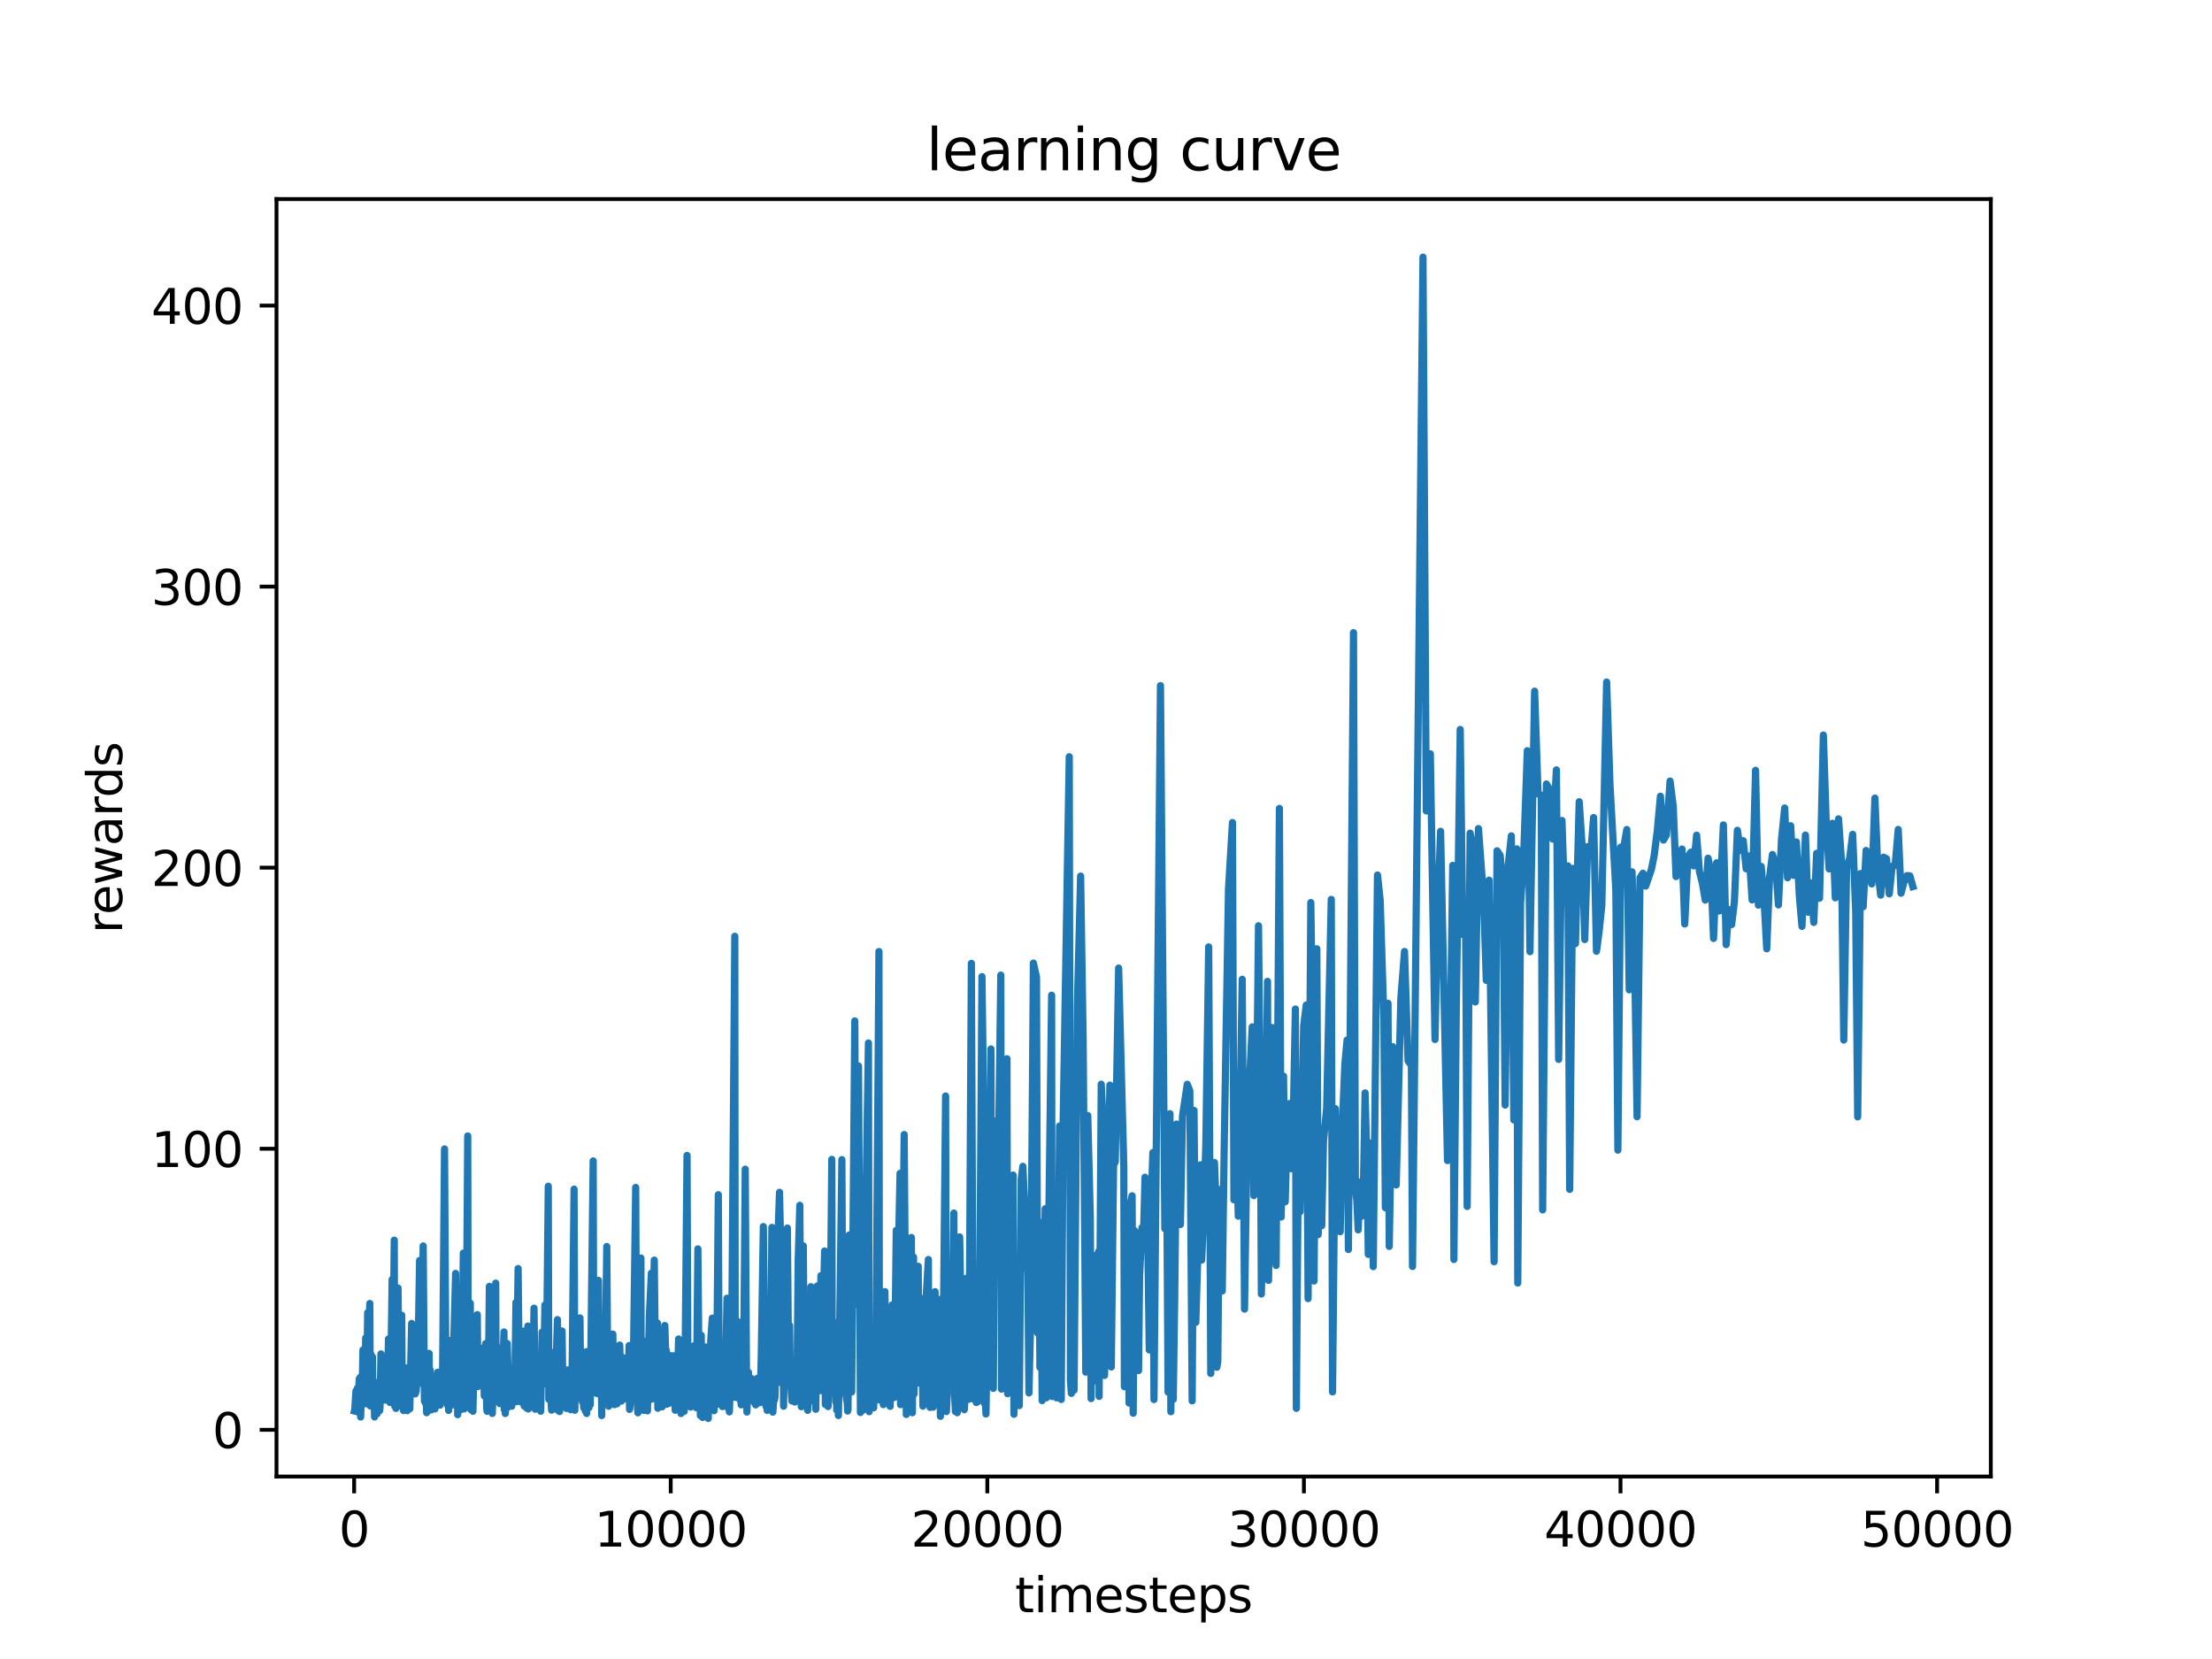 <?xml version="1.0" encoding="utf-8" standalone="no"?>
<!DOCTYPE svg PUBLIC "-//W3C//DTD SVG 1.1//EN"
  "http://www.w3.org/Graphics/SVG/1.1/DTD/svg11.dtd">
<svg xmlns:xlink="http://www.w3.org/1999/xlink" width="460.8pt" height="345.6pt" viewBox="0 0 460.8 345.6" xmlns="http://www.w3.org/2000/svg" version="1.1">
 <defs>
  <style type="text/css">*{stroke-linejoin: round; stroke-linecap: butt}</style>
 </defs>
 <g id="figure_1">
  <g id="patch_1">
   <path d="M 0 345.6 
L 460.8 345.6 
L 460.8 0 
L 0 0 
z
" style="fill: #ffffff"/>
  </g>
  <g id="axes_1">
   <g id="patch_2">
    <path d="M 57.6 307.584 
L 414.72 307.584 
L 414.72 41.472 
L 57.6 41.472 
z
" style="fill: #ffffff"/>
   </g>
   <g id="matplotlib.axis_1">
    <g id="xtick_1">
     <g id="line2d_1">
      <defs>
       <path id="m4820043137" d="M 0 0 
L 0 3.5 
" style="stroke: #000000; stroke-width: 0.8"/>
      </defs>
      <g>
       <use xlink:href="#m4820043137" x="73.773" y="307.584" style="stroke: #000000; stroke-width: 0.8"/>
      </g>
     </g>
     <g id="text_1">
      <!-- 0 -->
      <g transform="translate(70.592 322.182) scale(0.1 -0.1)">
       <defs>
        <path id="DejaVuSans-30" d="M 2034 4250 
Q 1547 4250 1301 3770 
Q 1056 3291 1056 2328 
Q 1056 1369 1301 889 
Q 1547 409 2034 409 
Q 2525 409 2770 889 
Q 3016 1369 3016 2328 
Q 3016 3291 2770 3770 
Q 2525 4250 2034 4250 
z
M 2034 4750 
Q 2819 4750 3233 4129 
Q 3647 3509 3647 2328 
Q 3647 1150 3233 529 
Q 2819 -91 2034 -91 
Q 1250 -91 836 529 
Q 422 1150 422 2328 
Q 422 3509 836 4129 
Q 1250 4750 2034 4750 
z
" transform="scale(0.016)"/>
       </defs>
       <use xlink:href="#DejaVuSans-30"/>
      </g>
     </g>
    </g>
    <g id="xtick_2">
     <g id="line2d_2">
      <g>
       <use xlink:href="#m4820043137" x="139.725" y="307.584" style="stroke: #000000; stroke-width: 0.8"/>
      </g>
     </g>
     <g id="text_2">
      <!-- 10000 -->
      <g transform="translate(123.819 322.182) scale(0.1 -0.1)">
       <defs>
        <path id="DejaVuSans-31" d="M 794 531 
L 1825 531 
L 1825 4091 
L 703 3866 
L 703 4441 
L 1819 4666 
L 2450 4666 
L 2450 531 
L 3481 531 
L 3481 0 
L 794 0 
L 794 531 
z
" transform="scale(0.016)"/>
       </defs>
       <use xlink:href="#DejaVuSans-31"/>
       <use xlink:href="#DejaVuSans-30" x="63.623"/>
       <use xlink:href="#DejaVuSans-30" x="127.246"/>
       <use xlink:href="#DejaVuSans-30" x="190.869"/>
       <use xlink:href="#DejaVuSans-30" x="254.492"/>
      </g>
     </g>
    </g>
    <g id="xtick_3">
     <g id="line2d_3">
      <g>
       <use xlink:href="#m4820043137" x="205.677" y="307.584" style="stroke: #000000; stroke-width: 0.8"/>
      </g>
     </g>
     <g id="text_3">
      <!-- 20000 -->
      <g transform="translate(189.771 322.182) scale(0.1 -0.1)">
       <defs>
        <path id="DejaVuSans-32" d="M 1228 531 
L 3431 531 
L 3431 0 
L 469 0 
L 469 531 
Q 828 903 1448 1529 
Q 2069 2156 2228 2338 
Q 2531 2678 2651 2914 
Q 2772 3150 2772 3378 
Q 2772 3750 2511 3984 
Q 2250 4219 1831 4219 
Q 1534 4219 1204 4116 
Q 875 4013 500 3803 
L 500 4441 
Q 881 4594 1212 4672 
Q 1544 4750 1819 4750 
Q 2544 4750 2975 4387 
Q 3406 4025 3406 3419 
Q 3406 3131 3298 2873 
Q 3191 2616 2906 2266 
Q 2828 2175 2409 1742 
Q 1991 1309 1228 531 
z
" transform="scale(0.016)"/>
       </defs>
       <use xlink:href="#DejaVuSans-32"/>
       <use xlink:href="#DejaVuSans-30" x="63.623"/>
       <use xlink:href="#DejaVuSans-30" x="127.246"/>
       <use xlink:href="#DejaVuSans-30" x="190.869"/>
       <use xlink:href="#DejaVuSans-30" x="254.492"/>
      </g>
     </g>
    </g>
    <g id="xtick_4">
     <g id="line2d_4">
      <g>
       <use xlink:href="#m4820043137" x="271.629" y="307.584" style="stroke: #000000; stroke-width: 0.8"/>
      </g>
     </g>
     <g id="text_4">
      <!-- 30000 -->
      <g transform="translate(255.723 322.182) scale(0.1 -0.1)">
       <defs>
        <path id="DejaVuSans-33" d="M 2597 2516 
Q 3050 2419 3304 2112 
Q 3559 1806 3559 1356 
Q 3559 666 3084 287 
Q 2609 -91 1734 -91 
Q 1441 -91 1130 -33 
Q 819 25 488 141 
L 488 750 
Q 750 597 1062 519 
Q 1375 441 1716 441 
Q 2309 441 2620 675 
Q 2931 909 2931 1356 
Q 2931 1769 2642 2001 
Q 2353 2234 1838 2234 
L 1294 2234 
L 1294 2753 
L 1863 2753 
Q 2328 2753 2575 2939 
Q 2822 3125 2822 3475 
Q 2822 3834 2567 4026 
Q 2313 4219 1838 4219 
Q 1578 4219 1281 4162 
Q 984 4106 628 3988 
L 628 4550 
Q 988 4650 1302 4700 
Q 1616 4750 1894 4750 
Q 2613 4750 3031 4423 
Q 3450 4097 3450 3541 
Q 3450 3153 3228 2886 
Q 3006 2619 2597 2516 
z
" transform="scale(0.016)"/>
       </defs>
       <use xlink:href="#DejaVuSans-33"/>
       <use xlink:href="#DejaVuSans-30" x="63.623"/>
       <use xlink:href="#DejaVuSans-30" x="127.246"/>
       <use xlink:href="#DejaVuSans-30" x="190.869"/>
       <use xlink:href="#DejaVuSans-30" x="254.492"/>
      </g>
     </g>
    </g>
    <g id="xtick_5">
     <g id="line2d_5">
      <g>
       <use xlink:href="#m4820043137" x="337.581" y="307.584" style="stroke: #000000; stroke-width: 0.8"/>
      </g>
     </g>
     <g id="text_5">
      <!-- 40000 -->
      <g transform="translate(321.674 322.182) scale(0.1 -0.1)">
       <defs>
        <path id="DejaVuSans-34" d="M 2419 4116 
L 825 1625 
L 2419 1625 
L 2419 4116 
z
M 2253 4666 
L 3047 4666 
L 3047 1625 
L 3713 1625 
L 3713 1100 
L 3047 1100 
L 3047 0 
L 2419 0 
L 2419 1100 
L 313 1100 
L 313 1709 
L 2253 4666 
z
" transform="scale(0.016)"/>
       </defs>
       <use xlink:href="#DejaVuSans-34"/>
       <use xlink:href="#DejaVuSans-30" x="63.623"/>
       <use xlink:href="#DejaVuSans-30" x="127.246"/>
       <use xlink:href="#DejaVuSans-30" x="190.869"/>
       <use xlink:href="#DejaVuSans-30" x="254.492"/>
      </g>
     </g>
    </g>
    <g id="xtick_6">
     <g id="line2d_6">
      <g>
       <use xlink:href="#m4820043137" x="403.533" y="307.584" style="stroke: #000000; stroke-width: 0.8"/>
      </g>
     </g>
     <g id="text_6">
      <!-- 50000 -->
      <g transform="translate(387.626 322.182) scale(0.1 -0.1)">
       <defs>
        <path id="DejaVuSans-35" d="M 691 4666 
L 3169 4666 
L 3169 4134 
L 1269 4134 
L 1269 2991 
Q 1406 3038 1543 3061 
Q 1681 3084 1819 3084 
Q 2600 3084 3056 2656 
Q 3513 2228 3513 1497 
Q 3513 744 3044 326 
Q 2575 -91 1722 -91 
Q 1428 -91 1123 -41 
Q 819 9 494 109 
L 494 744 
Q 775 591 1075 516 
Q 1375 441 1709 441 
Q 2250 441 2565 725 
Q 2881 1009 2881 1497 
Q 2881 1984 2565 2268 
Q 2250 2553 1709 2553 
Q 1456 2553 1204 2497 
Q 953 2441 691 2322 
L 691 4666 
z
" transform="scale(0.016)"/>
       </defs>
       <use xlink:href="#DejaVuSans-35"/>
       <use xlink:href="#DejaVuSans-30" x="63.623"/>
       <use xlink:href="#DejaVuSans-30" x="127.246"/>
       <use xlink:href="#DejaVuSans-30" x="190.869"/>
       <use xlink:href="#DejaVuSans-30" x="254.492"/>
      </g>
     </g>
    </g>
    <g id="text_7">
     <!-- timesteps -->
     <g transform="translate(211.444 335.861) scale(0.1 -0.1)">
      <defs>
       <path id="DejaVuSans-74" d="M 1172 4494 
L 1172 3500 
L 2356 3500 
L 2356 3053 
L 1172 3053 
L 1172 1153 
Q 1172 725 1289 603 
Q 1406 481 1766 481 
L 2356 481 
L 2356 0 
L 1766 0 
Q 1100 0 847 248 
Q 594 497 594 1153 
L 594 3053 
L 172 3053 
L 172 3500 
L 594 3500 
L 594 4494 
L 1172 4494 
z
" transform="scale(0.016)"/>
       <path id="DejaVuSans-69" d="M 603 3500 
L 1178 3500 
L 1178 0 
L 603 0 
L 603 3500 
z
M 603 4863 
L 1178 4863 
L 1178 4134 
L 603 4134 
L 603 4863 
z
" transform="scale(0.016)"/>
       <path id="DejaVuSans-6d" d="M 3328 2828 
Q 3544 3216 3844 3400 
Q 4144 3584 4550 3584 
Q 5097 3584 5394 3201 
Q 5691 2819 5691 2113 
L 5691 0 
L 5113 0 
L 5113 2094 
Q 5113 2597 4934 2840 
Q 4756 3084 4391 3084 
Q 3944 3084 3684 2787 
Q 3425 2491 3425 1978 
L 3425 0 
L 2847 0 
L 2847 2094 
Q 2847 2600 2669 2842 
Q 2491 3084 2119 3084 
Q 1678 3084 1418 2786 
Q 1159 2488 1159 1978 
L 1159 0 
L 581 0 
L 581 3500 
L 1159 3500 
L 1159 2956 
Q 1356 3278 1631 3431 
Q 1906 3584 2284 3584 
Q 2666 3584 2933 3390 
Q 3200 3197 3328 2828 
z
" transform="scale(0.016)"/>
       <path id="DejaVuSans-65" d="M 3597 1894 
L 3597 1613 
L 953 1613 
Q 991 1019 1311 708 
Q 1631 397 2203 397 
Q 2534 397 2845 478 
Q 3156 559 3463 722 
L 3463 178 
Q 3153 47 2828 -22 
Q 2503 -91 2169 -91 
Q 1331 -91 842 396 
Q 353 884 353 1716 
Q 353 2575 817 3079 
Q 1281 3584 2069 3584 
Q 2775 3584 3186 3129 
Q 3597 2675 3597 1894 
z
M 3022 2063 
Q 3016 2534 2758 2815 
Q 2500 3097 2075 3097 
Q 1594 3097 1305 2825 
Q 1016 2553 972 2059 
L 3022 2063 
z
" transform="scale(0.016)"/>
       <path id="DejaVuSans-73" d="M 2834 3397 
L 2834 2853 
Q 2591 2978 2328 3040 
Q 2066 3103 1784 3103 
Q 1356 3103 1142 2972 
Q 928 2841 928 2578 
Q 928 2378 1081 2264 
Q 1234 2150 1697 2047 
L 1894 2003 
Q 2506 1872 2764 1633 
Q 3022 1394 3022 966 
Q 3022 478 2636 193 
Q 2250 -91 1575 -91 
Q 1294 -91 989 -36 
Q 684 19 347 128 
L 347 722 
Q 666 556 975 473 
Q 1284 391 1588 391 
Q 1994 391 2212 530 
Q 2431 669 2431 922 
Q 2431 1156 2273 1281 
Q 2116 1406 1581 1522 
L 1381 1569 
Q 847 1681 609 1914 
Q 372 2147 372 2553 
Q 372 3047 722 3315 
Q 1072 3584 1716 3584 
Q 2034 3584 2315 3537 
Q 2597 3491 2834 3397 
z
" transform="scale(0.016)"/>
       <path id="DejaVuSans-70" d="M 1159 525 
L 1159 -1331 
L 581 -1331 
L 581 3500 
L 1159 3500 
L 1159 2969 
Q 1341 3281 1617 3432 
Q 1894 3584 2278 3584 
Q 2916 3584 3314 3078 
Q 3713 2572 3713 1747 
Q 3713 922 3314 415 
Q 2916 -91 2278 -91 
Q 1894 -91 1617 61 
Q 1341 213 1159 525 
z
M 3116 1747 
Q 3116 2381 2855 2742 
Q 2594 3103 2138 3103 
Q 1681 3103 1420 2742 
Q 1159 2381 1159 1747 
Q 1159 1113 1420 752 
Q 1681 391 2138 391 
Q 2594 391 2855 752 
Q 3116 1113 3116 1747 
z
" transform="scale(0.016)"/>
      </defs>
      <use xlink:href="#DejaVuSans-74"/>
      <use xlink:href="#DejaVuSans-69" x="39.209"/>
      <use xlink:href="#DejaVuSans-6d" x="66.992"/>
      <use xlink:href="#DejaVuSans-65" x="164.404"/>
      <use xlink:href="#DejaVuSans-73" x="225.928"/>
      <use xlink:href="#DejaVuSans-74" x="278.027"/>
      <use xlink:href="#DejaVuSans-65" x="317.236"/>
      <use xlink:href="#DejaVuSans-70" x="378.76"/>
      <use xlink:href="#DejaVuSans-73" x="442.236"/>
     </g>
    </g>
   </g>
   <g id="matplotlib.axis_2">
    <g id="ytick_1">
     <g id="line2d_7">
      <defs>
       <path id="m34faa15074" d="M 0 0 
L -3.5 0 
" style="stroke: #000000; stroke-width: 0.8"/>
      </defs>
      <g>
       <use xlink:href="#m34faa15074" x="57.6" y="297.852" style="stroke: #000000; stroke-width: 0.8"/>
      </g>
     </g>
     <g id="text_8">
      <!-- 0 -->
      <g transform="translate(44.237 301.651) scale(0.1 -0.1)">
       <use xlink:href="#DejaVuSans-30"/>
      </g>
     </g>
    </g>
    <g id="ytick_2">
     <g id="line2d_8">
      <g>
       <use xlink:href="#m34faa15074" x="57.6" y="239.303" style="stroke: #000000; stroke-width: 0.8"/>
      </g>
     </g>
     <g id="text_9">
      <!-- 100 -->
      <g transform="translate(31.512 243.102) scale(0.1 -0.1)">
       <use xlink:href="#DejaVuSans-31"/>
       <use xlink:href="#DejaVuSans-30" x="63.623"/>
       <use xlink:href="#DejaVuSans-30" x="127.246"/>
      </g>
     </g>
    </g>
    <g id="ytick_3">
     <g id="line2d_9">
      <g>
       <use xlink:href="#m34faa15074" x="57.6" y="180.754" style="stroke: #000000; stroke-width: 0.8"/>
      </g>
     </g>
     <g id="text_10">
      <!-- 200 -->
      <g transform="translate(31.512 184.553) scale(0.1 -0.1)">
       <use xlink:href="#DejaVuSans-32"/>
       <use xlink:href="#DejaVuSans-30" x="63.623"/>
       <use xlink:href="#DejaVuSans-30" x="127.246"/>
      </g>
     </g>
    </g>
    <g id="ytick_4">
     <g id="line2d_10">
      <g>
       <use xlink:href="#m34faa15074" x="57.6" y="122.205" style="stroke: #000000; stroke-width: 0.8"/>
      </g>
     </g>
     <g id="text_11">
      <!-- 300 -->
      <g transform="translate(31.512 126.004) scale(0.1 -0.1)">
       <use xlink:href="#DejaVuSans-33"/>
       <use xlink:href="#DejaVuSans-30" x="63.623"/>
       <use xlink:href="#DejaVuSans-30" x="127.246"/>
      </g>
     </g>
    </g>
    <g id="ytick_5">
     <g id="line2d_11">
      <g>
       <use xlink:href="#m34faa15074" x="57.6" y="63.656" style="stroke: #000000; stroke-width: 0.8"/>
      </g>
     </g>
     <g id="text_12">
      <!-- 400 -->
      <g transform="translate(31.512 67.455) scale(0.1 -0.1)">
       <use xlink:href="#DejaVuSans-34"/>
       <use xlink:href="#DejaVuSans-30" x="63.623"/>
       <use xlink:href="#DejaVuSans-30" x="127.246"/>
      </g>
     </g>
    </g>
    <g id="text_13">
     <!-- rewards -->
     <g transform="translate(25.433 194.448) rotate(-90) scale(0.1 -0.1)">
      <defs>
       <path id="DejaVuSans-72" d="M 2631 2963 
Q 2534 3019 2420 3045 
Q 2306 3072 2169 3072 
Q 1681 3072 1420 2755 
Q 1159 2438 1159 1844 
L 1159 0 
L 581 0 
L 581 3500 
L 1159 3500 
L 1159 2956 
Q 1341 3275 1631 3429 
Q 1922 3584 2338 3584 
Q 2397 3584 2469 3576 
Q 2541 3569 2628 3553 
L 2631 2963 
z
" transform="scale(0.016)"/>
       <path id="DejaVuSans-77" d="M 269 3500 
L 844 3500 
L 1563 769 
L 2278 3500 
L 2956 3500 
L 3675 769 
L 4391 3500 
L 4966 3500 
L 4050 0 
L 3372 0 
L 2619 2869 
L 1863 0 
L 1184 0 
L 269 3500 
z
" transform="scale(0.016)"/>
       <path id="DejaVuSans-61" d="M 2194 1759 
Q 1497 1759 1228 1600 
Q 959 1441 959 1056 
Q 959 750 1161 570 
Q 1363 391 1709 391 
Q 2188 391 2477 730 
Q 2766 1069 2766 1631 
L 2766 1759 
L 2194 1759 
z
M 3341 1997 
L 3341 0 
L 2766 0 
L 2766 531 
Q 2569 213 2275 61 
Q 1981 -91 1556 -91 
Q 1019 -91 701 211 
Q 384 513 384 1019 
Q 384 1609 779 1909 
Q 1175 2209 1959 2209 
L 2766 2209 
L 2766 2266 
Q 2766 2663 2505 2880 
Q 2244 3097 1772 3097 
Q 1472 3097 1187 3025 
Q 903 2953 641 2809 
L 641 3341 
Q 956 3463 1253 3523 
Q 1550 3584 1831 3584 
Q 2591 3584 2966 3190 
Q 3341 2797 3341 1997 
z
" transform="scale(0.016)"/>
       <path id="DejaVuSans-64" d="M 2906 2969 
L 2906 4863 
L 3481 4863 
L 3481 0 
L 2906 0 
L 2906 525 
Q 2725 213 2448 61 
Q 2172 -91 1784 -91 
Q 1150 -91 751 415 
Q 353 922 353 1747 
Q 353 2572 751 3078 
Q 1150 3584 1784 3584 
Q 2172 3584 2448 3432 
Q 2725 3281 2906 2969 
z
M 947 1747 
Q 947 1113 1208 752 
Q 1469 391 1925 391 
Q 2381 391 2643 752 
Q 2906 1113 2906 1747 
Q 2906 2381 2643 2742 
Q 2381 3103 1925 3103 
Q 1469 3103 1208 2742 
Q 947 2381 947 1747 
z
" transform="scale(0.016)"/>
      </defs>
      <use xlink:href="#DejaVuSans-72"/>
      <use xlink:href="#DejaVuSans-65" x="38.863"/>
      <use xlink:href="#DejaVuSans-77" x="100.387"/>
      <use xlink:href="#DejaVuSans-61" x="182.174"/>
      <use xlink:href="#DejaVuSans-72" x="243.453"/>
      <use xlink:href="#DejaVuSans-64" x="282.816"/>
      <use xlink:href="#DejaVuSans-73" x="346.293"/>
     </g>
    </g>
   </g>
   <g id="line2d_12">
    <path d="M 73.833 293.94 
L 73.899 293.682 
L 74.149 289.77 
L 74.354 292.606 
L 74.472 289.148 
L 74.591 291.803 
L 74.848 287.204 
L 74.921 293.574 
L 75.073 286.884 
L 75.125 295.192 
L 75.284 290.901 
L 75.442 289.691 
L 75.607 281.219 
L 75.712 290.421 
L 75.89 286.179 
L 75.976 291.197 
L 76.181 278.712 
L 76.378 292.456 
L 76.59 273.472 
L 76.814 278.62 
L 77.038 271.54 
L 77.137 292.879 
L 77.282 282.125 
L 77.407 287.676 
L 77.585 282.657 
L 77.684 292.222 
L 77.823 289.305 
L 77.935 289.611 
L 78.027 295.184 
L 78.159 287.96 
L 78.245 290.573 
L 78.509 288.808 
L 78.568 294.51 
L 78.759 290.706 
L 78.838 292.964 
L 79.003 288.987 
L 79.076 293.874 
L 79.162 293.163 
L 79.366 282.043 
L 79.709 291.546 
L 79.867 282.593 
L 80.158 285.224 
L 80.243 291.675 
L 80.573 286.265 
L 80.744 289.021 
L 80.923 278.934 
L 81.041 291.247 
L 81.147 287.989 
L 81.233 292.167 
L 81.391 287.662 
L 81.688 266.538 
L 81.8 291.593 
L 82.129 258.353 
L 82.222 292.939 
L 82.347 289.481 
L 82.479 293.4 
L 82.578 289.286 
L 82.69 290.501 
L 82.921 268.323 
L 83.152 292.881 
L 83.396 286.552 
L 83.686 273.978 
L 83.791 290.553 
L 83.904 287.623 
L 84.062 293.851 
L 84.438 284.925 
L 84.636 291.942 
L 84.748 288.362 
L 84.827 293.873 
L 84.919 292.774 
L 85.025 289.143 
L 85.368 293.484 
L 85.75 275.691 
L 86.073 284.089 
L 86.311 284.567 
L 86.482 290.381 
L 86.693 289.86 
L 87.056 284.485 
L 87.406 262.582 
L 87.57 288.115 
L 87.749 286.43 
L 88.157 259.55 
L 88.421 291.905 
L 88.56 284.361 
L 88.646 292.351 
L 88.784 289.672 
L 88.876 294.289 
L 89.391 281.941 
L 89.496 292.379 
L 89.635 285.407 
L 89.833 293.722 
L 89.918 292.113 
L 90.05 286.857 
L 90.42 292.917 
L 90.552 292.769 
L 90.617 293.505 
L 90.868 287.36 
L 91.02 288.94 
L 91.185 285.862 
L 91.415 292.441 
L 91.613 290.19 
L 91.686 292.719 
L 91.785 291.627 
L 92.068 286.293 
L 92.2 285.817 
L 92.603 239.344 
L 92.919 291.767 
L 93.143 281.974 
L 93.216 292.696 
L 93.341 287.726 
L 93.453 293.822 
L 93.638 290.003 
L 93.757 290.339 
L 93.843 292.525 
L 94.027 279.186 
L 94.179 292.683 
L 94.911 265.27 
L 95.069 281.928 
L 95.267 287.832 
L 95.346 294.704 
L 95.425 292.981 
L 95.498 293.651 
L 95.636 285.494 
L 95.788 288.474 
L 95.861 293.542 
L 95.986 286.411 
L 96.045 293.64 
L 96.138 291.979 
L 96.52 261.04 
L 96.692 293.504 
L 96.857 290.764 
L 96.936 293.212 
L 97.054 291.935 
L 97.437 236.635 
L 97.542 292.179 
L 97.74 276.792 
L 97.971 271.485 
L 98.09 293.662 
L 98.354 283.493 
L 98.519 293.992 
L 98.782 282.332 
L 98.921 288.608 
L 99.119 285.077 
L 99.429 273.855 
L 99.547 288.854 
L 99.824 282.031 
L 99.963 284.889 
L 100.134 281.133 
L 100.352 282.355 
L 100.589 280.829 
L 100.767 282.019 
L 100.88 290.794 
L 101.163 279.903 
L 101.394 293.385 
L 101.473 294.002 
L 101.579 288.505 
L 101.697 291.159 
L 101.948 267.969 
L 102.06 287.223 
L 102.232 283.95 
L 102.35 289.818 
L 102.502 290.351 
L 102.561 294.45 
L 102.746 287.11 
L 102.858 288.465 
L 102.997 285.335 
L 103.267 267.3 
L 103.353 291.468 
L 103.656 280.659 
L 103.781 289.72 
L 103.887 289.561 
L 104.025 284.463 
L 104.105 292.398 
L 104.454 281.122 
L 104.56 290.996 
L 104.988 277.473 
L 105.054 293.66 
L 105.147 291.833 
L 105.252 294.462 
L 105.371 293.269 
L 105.49 289.576 
L 105.668 279.871 
L 106.05 293.032 
L 106.156 292.582 
L 106.426 286.947 
L 106.604 292.942 
L 106.73 287.092 
L 106.875 291.569 
L 106.974 290.795 
L 107.086 287.837 
L 107.251 288.909 
L 107.481 271.322 
L 107.561 292.008 
L 107.93 264.262 
L 108.233 291.327 
L 108.398 287.639 
L 108.477 292.042 
L 108.794 284.271 
L 108.906 291.988 
L 109.097 277.297 
L 109.19 292.909 
L 109.302 287.832 
L 109.427 289.395 
L 109.546 287.281 
L 109.704 293.33 
L 109.961 276.237 
L 110.053 293.517 
L 110.152 289.913 
L 110.337 290.993 
L 110.449 287.645 
L 110.693 291.219 
L 110.851 287.432 
L 110.937 292.841 
L 111.247 272.517 
L 111.491 293.566 
L 111.564 292.233 
L 111.676 291.525 
L 111.801 289.034 
L 111.973 291.047 
L 112.23 284.685 
L 112.375 286.64 
L 112.467 292.235 
L 112.579 287.933 
L 112.639 293.989 
L 112.929 277.508 
L 113.14 282.59 
L 113.239 288.305 
L 113.516 271.84 
L 113.8 287.45 
L 114.215 247.114 
L 114.327 291.504 
L 114.452 291.205 
L 114.65 281.601 
L 114.828 292.473 
L 114.908 293.765 
L 115.039 290.024 
L 115.152 290.368 
L 115.237 290.065 
L 115.369 291.396 
L 115.521 289.792 
L 115.712 284.062 
L 115.897 282.558 
L 116.128 274.899 
L 116.246 293.84 
L 116.517 279.863 
L 116.576 294.05 
L 116.741 287.238 
L 116.833 290.198 
L 117.091 277.268 
L 117.236 288.509 
L 117.361 286.569 
L 117.453 292.078 
L 117.737 287.856 
L 117.902 288.3 
L 118.014 293.413 
L 118.113 291.524 
L 118.251 285.371 
L 118.462 291.97 
L 118.634 289.673 
L 118.733 290.878 
L 118.825 289.918 
L 118.904 293.678 
L 119.03 287.126 
L 119.128 290.484 
L 119.59 247.724 
L 119.748 293.78 
L 119.913 281.425 
L 120.111 280.927 
L 120.25 284.525 
L 120.335 291.235 
L 120.507 287.782 
L 120.817 274.551 
L 120.955 287.435 
L 121.318 292 
L 121.424 291.015 
L 121.608 293.275 
L 121.753 288.02 
L 121.918 293.917 
L 122.142 281.58 
L 122.208 294.456 
L 122.334 288.735 
L 122.604 291.597 
L 122.69 293.238 
L 122.868 290.731 
L 122.96 292.621 
L 123.567 241.848 
L 123.699 288.561 
L 123.87 286.292 
L 124.161 280.832 
L 124.299 290.28 
L 124.405 289.111 
L 124.668 266.719 
L 124.781 287.869 
L 124.978 287.993 
L 125.097 290.662 
L 125.282 286.418 
L 125.348 294.891 
L 125.519 281.526 
L 125.631 289.639 
L 125.809 285.238 
L 126.001 289.715 
L 126.403 259.669 
L 126.634 291.194 
L 126.726 291.07 
L 126.799 292.945 
L 127.056 284.216 
L 127.135 292.121 
L 127.372 286.462 
L 127.491 289.416 
L 127.663 277.908 
L 127.808 287.213 
L 128.006 292.615 
L 128.243 288.399 
L 128.408 292.165 
L 128.546 292.443 
L 128.724 285.301 
L 128.863 285.495 
L 129.094 280.198 
L 129.457 291.877 
L 129.773 282.804 
L 129.931 284.908 
L 130.057 288.882 
L 130.452 285.824 
L 130.558 291.448 
L 130.723 284.17 
L 130.828 290.367 
L 131.053 280.304 
L 131.145 293.606 
L 131.217 293.288 
L 131.382 286.868 
L 131.567 290.895 
L 131.712 290.554 
L 131.798 291.621 
L 131.963 282.732 
L 132.424 247.362 
L 132.642 292.225 
L 132.748 292.144 
L 132.886 294.318 
L 133.005 288.336 
L 133.123 289.452 
L 133.262 287.501 
L 133.513 262.069 
L 133.579 292.583 
L 133.724 288.54 
L 133.809 291.891 
L 134.04 279.333 
L 134.106 293.818 
L 134.245 289.129 
L 134.344 290.135 
L 134.416 292.888 
L 134.601 289.601 
L 134.686 292.064 
L 134.812 287.753 
L 134.878 293.912 
L 135.273 274.18 
L 135.689 265.224 
L 135.775 291.467 
L 136.296 262.504 
L 136.573 287.897 
L 136.718 290.829 
L 136.968 275.622 
L 137.034 293.367 
L 137.259 291.789 
L 137.364 289.829 
L 137.489 290.239 
L 137.628 289.272 
L 137.925 293.073 
L 138.07 287.836 
L 138.189 288.646 
L 138.492 276.129 
L 138.65 281.026 
L 138.815 281.321 
L 138.901 292.531 
L 139.066 282.492 
L 139.297 292.37 
L 139.633 282.413 
L 139.785 284.627 
L 139.864 292.186 
L 140.088 282.425 
L 140.187 288.989 
L 140.391 282.45 
L 140.649 293.783 
L 140.741 291.821 
L 140.893 286.962 
L 140.985 293.037 
L 141.361 278.936 
L 141.453 289.784 
L 141.618 280.45 
L 141.869 294.464 
L 142.08 285.458 
L 142.165 291.072 
L 142.357 290.094 
L 142.436 291.126 
L 142.528 294.014 
L 142.64 291.486 
L 143.122 240.693 
L 143.326 292.478 
L 143.57 285.34 
L 143.676 292.785 
L 143.801 289.495 
L 143.867 293.119 
L 143.953 292.632 
L 144.071 288.425 
L 144.309 291.565 
L 144.533 280.355 
L 144.665 290.895 
L 145.048 293.259 
L 145.384 260.168 
L 145.615 286.218 
L 145.786 279.741 
L 145.898 294.885 
L 146.083 278.176 
L 146.156 292.486 
L 146.241 292.184 
L 146.353 295.28 
L 146.419 292.79 
L 146.492 292.881 
L 146.571 293.56 
L 146.901 280.575 
L 147.052 295.196 
L 147.224 292.825 
L 147.475 282.585 
L 147.541 295.488 
L 147.705 283.052 
L 147.87 291.153 
L 148.062 279.267 
L 148.385 274.587 
L 148.497 291.478 
L 148.695 281.986 
L 148.754 293.878 
L 148.879 287.813 
L 148.972 290.97 
L 149.143 284.403 
L 149.229 292.626 
L 149.638 248.883 
L 149.789 284.213 
L 149.968 286.374 
L 150.119 289.812 
L 150.258 284.938 
L 150.436 283.428 
L 150.502 293.026 
L 150.713 290.165 
L 150.838 285.033 
L 150.977 292.436 
L 151.102 287.852 
L 151.451 270.438 
L 151.544 290.449 
L 151.742 293.443 
L 151.867 288.005 
L 151.939 294.124 
L 152.052 290.868 
L 152.243 289.955 
L 152.395 282.427 
L 153.074 195.039 
L 153.16 291.105 
L 153.292 285.074 
L 153.443 286.892 
L 153.674 275.283 
L 154.004 288.606 
L 154.09 291.53 
L 154.294 291.055 
L 154.406 292.654 
L 154.485 291.664 
L 154.644 287.097 
L 154.756 291.155 
L 154.901 286.68 
L 155.244 243.562 
L 155.521 289.013 
L 155.593 294.154 
L 155.91 285.873 
L 156.002 291.02 
L 156.154 289.12 
L 156.259 291.359 
L 156.563 287.176 
L 156.728 290.878 
L 156.853 288.321 
L 157.024 288.404 
L 157.163 292.236 
L 157.268 290.457 
L 157.427 292.672 
L 157.796 287.122 
L 157.888 290.303 
L 158.007 290.516 
L 158.139 287.096 
L 158.251 292.227 
L 158.376 291.069 
L 158.581 282.707 
L 159.016 255.514 
L 159.425 292.486 
L 159.511 291.386 
L 159.59 293.037 
L 159.728 288.868 
L 159.808 293.806 
L 159.939 286.883 
L 160.15 293.124 
L 160.23 293.238 
L 160.526 287.834 
L 160.803 255.691 
L 160.995 294.176 
L 161.206 291.201 
L 161.331 291.652 
L 161.45 290.946 
L 161.615 282.785 
L 161.905 262.256 
L 162.386 248.375 
L 162.676 261.502 
L 162.802 288.099 
L 162.94 285.178 
L 163.158 276.307 
L 163.237 292.943 
L 163.461 276.19 
L 163.705 283.468 
L 164.022 255.816 
L 164.266 283.803 
L 164.49 276.12 
L 164.642 287.101 
L 164.978 291.856 
L 165.064 291.448 
L 165.367 286.836 
L 165.453 291.437 
L 165.605 292.068 
L 165.737 284.781 
L 166.033 288.708 
L 166.277 262.63 
L 166.614 251.093 
L 166.93 293.054 
L 167.339 259.537 
L 167.511 281.505 
L 167.682 280.41 
L 167.847 291.319 
L 167.953 290.179 
L 168.045 291.802 
L 168.157 290.748 
L 168.249 293.799 
L 168.46 289.859 
L 168.606 288.181 
L 168.691 292.001 
L 168.929 268.044 
L 169.12 291.577 
L 169.272 289.556 
L 169.41 291.367 
L 169.529 288.881 
L 169.641 289.141 
L 169.793 282.631 
L 169.944 293.574 
L 170.254 267.888 
L 170.399 289.847 
L 170.577 287.599 
L 170.795 281.65 
L 171.013 265.741 
L 171.112 289.689 
L 171.778 260.606 
L 171.936 292.583 
L 172.114 281.905 
L 172.253 288.697 
L 172.431 280.265 
L 172.503 293.006 
L 172.866 284.352 
L 173.282 241.519 
L 173.387 289.842 
L 173.948 275.514 
L 174.119 292.083 
L 174.251 284.442 
L 174.31 293.758 
L 174.488 276.466 
L 174.653 294.88 
L 174.746 289.858 
L 175.379 241.571 
L 175.616 288.91 
L 175.794 282.482 
L 176.019 264.209 
L 176.183 290.184 
L 176.401 291.835 
L 176.487 291.515 
L 176.573 293.95 
L 176.652 293.62 
L 176.929 257.252 
L 177.127 286.66 
L 177.278 285.894 
L 177.417 289.98 
L 178.07 212.676 
L 178.386 271.713 
L 178.841 222.068 
L 179.244 294.248 
L 179.54 290.626 
L 179.646 290.87 
L 179.725 293.793 
L 180.022 251.839 
L 180.345 253.085 
L 180.912 217.27 
L 181.051 294.079 
L 181.248 290.452 
L 181.341 291.616 
L 181.453 287.682 
L 181.624 292.739 
L 181.802 277.118 
L 182 293.279 
L 182.119 289.359 
L 182.436 287.518 
L 183.102 198.222 
L 183.187 291.636 
L 183.517 276.215 
L 183.636 289.638 
L 183.939 287.292 
L 184.012 292.617 
L 184.342 269.069 
L 184.579 286.781 
L 184.764 285.711 
L 184.955 289.406 
L 185.166 285.814 
L 185.252 290.927 
L 185.357 288.536 
L 185.436 292.972 
L 185.865 271.824 
L 186.063 272.612 
L 186.3 291.122 
L 186.709 256.314 
L 187.032 266.959 
L 187.494 244.432 
L 187.6 292.62 
L 187.877 278.953 
L 188.358 236.345 
L 188.8 294.662 
L 188.991 282.29 
L 189.143 285.321 
L 189.565 282.201 
L 189.855 257.786 
L 190.066 294.296 
L 190.304 261.874 
L 190.409 290.388 
L 190.587 278.994 
L 190.957 280.743 
L 191.28 263.791 
L 191.398 286.838 
L 191.616 288.164 
L 191.741 287.689 
L 191.952 270.473 
L 192.256 292.929 
L 192.381 290.819 
L 192.566 278.15 
L 192.704 290.102 
L 192.995 269.133 
L 193.397 262.381 
L 193.516 291.799 
L 193.76 293.194 
L 194.004 287.353 
L 194.314 270.207 
L 194.386 293.137 
L 194.788 269.075 
L 194.914 286.023 
L 195.065 290.118 
L 195.468 273.063 
L 195.699 270.707 
L 195.903 295.052 
L 196.081 290.748 
L 196.259 283.156 
L 196.398 289.5 
L 196.985 228.32 
L 197.149 294.057 
L 197.334 290.436 
L 197.638 270.341 
L 197.974 282.496 
L 198.317 281.627 
L 198.713 252.699 
L 198.805 289.367 
L 199.029 294.049 
L 199.227 276.2 
L 199.418 294.291 
L 199.913 257.674 
L 200.473 287.702 
L 200.632 287.989 
L 200.876 293.673 
L 201.146 289.465 
L 201.364 266.267 
L 201.542 289.078 
L 201.727 285.45 
L 201.832 291.497 
L 202.353 200.687 
L 202.742 291.426 
L 203.243 271.233 
L 203.382 292.178 
L 203.573 289.089 
L 203.705 292.001 
L 203.949 289.71 
L 204.562 203.45 
L 204.958 234.124 
L 205.123 292.458 
L 205.209 290.36 
L 205.393 294.553 
L 205.499 288.322 
L 205.703 286.237 
L 205.888 288.696 
L 206.436 218.518 
L 206.594 286.779 
L 206.772 285.676 
L 206.924 289.225 
L 207.313 233.542 
L 207.583 261.43 
L 207.906 247.648 
L 208.487 203.14 
L 208.632 289.382 
L 208.783 283.51 
L 209.192 248.012 
L 209.773 220.558 
L 209.905 290.335 
L 210.656 247.096 
L 211.039 244.789 
L 211.224 294.622 
L 211.428 277.731 
L 211.679 284.659 
L 211.817 285.369 
L 211.962 287.036 
L 212.18 269.722 
L 212.338 292.812 
L 212.74 245.549 
L 213.083 242.969 
L 214.125 265.572 
L 214.35 290.167 
L 214.706 274.825 
L 215.273 200.622 
L 215.926 203.581 
L 216.15 277.696 
L 216.434 254.503 
L 216.632 284.849 
L 216.876 261.386 
L 217.1 291.769 
L 217.733 251.8 
L 217.977 291.193 
L 218.287 270.385 
L 219.072 207.324 
L 219.164 290.916 
L 219.487 254.145 
L 219.85 257.172 
L 220.107 291.201 
L 220.332 279.959 
L 220.727 234.568 
L 221.077 291.537 
L 221.479 233.256 
L 222.745 157.642 
L 222.989 287.52 
L 223.187 290.27 
L 223.623 223.617 
L 223.754 289.588 
L 224.44 209.307 
L 225.113 182.505 
L 225.634 216.164 
L 226.188 285.841 
L 226.604 232.379 
L 227.138 253.909 
L 227.296 291.358 
L 227.533 263.123 
L 227.817 287.717 
L 228.371 261.466 
L 228.622 279.145 
L 228.866 260.694 
L 228.965 290.896 
L 229.407 225.862 
L 229.855 235.025 
L 230.099 286.523 
L 230.396 255.891 
L 230.745 253.032 
L 231.214 226.046 
L 231.504 284.758 
L 231.979 242.689 
L 232.328 242.04 
L 233.034 201.664 
L 234.109 242.911 
L 234.228 288.876 
L 234.564 281.13 
L 235.019 261.614 
L 235.204 292.279 
L 235.527 250.795 
L 235.837 249.099 
L 236.061 294.404 
L 236.358 256.363 
L 236.674 282.375 
L 236.938 261.753 
L 237.182 285.514 
L 237.4 265.701 
L 237.888 255.729 
L 238.145 259.898 
L 238.528 245.232 
L 239.141 260.687 
L 239.411 281.223 
L 239.695 254.096 
L 240.163 240.098 
L 240.394 291.547 
L 241.746 142.821 
L 242.656 255.95 
L 243.045 244.738 
L 243.329 290.002 
L 243.725 232.001 
L 243.909 294.086 
L 244.219 250.477 
L 244.411 291.508 
L 244.714 270.363 
L 245.103 234.157 
L 245.611 242.222 
L 245.901 255.088 
L 246.336 232.481 
L 247.326 225.873 
L 247.86 227.222 
L 248.348 291.822 
L 248.737 231.321 
L 249.113 275.464 
L 250.089 242.647 
L 250.326 262.498 
L 250.603 256.314 
L 251.19 238.717 
L 251.791 197.257 
L 252.226 286.118 
L 252.991 242.165 
L 253.334 250.677 
L 253.492 284.827 
L 253.69 283.609 
L 254.02 247.804 
L 254.33 250.62 
L 254.62 268.941 
L 255.022 239.044 
L 255.919 185.195 
L 256.744 171.348 
L 257.047 249.943 
L 257.436 231.342 
L 257.95 253.349 
L 258.775 204.007 
L 259.256 272.711 
L 259.718 242.13 
L 260.259 225.939 
L 260.859 213.918 
L 261.202 249.065 
L 261.631 241.423 
L 262.171 192.853 
L 262.574 232.761 
L 262.765 269.565 
L 263.055 254.695 
L 263.523 249.751 
L 264.044 204.432 
L 264.255 266.74 
L 265.014 214.058 
L 265.278 257.511 
L 265.838 263.624 
L 266.524 168.416 
L 266.894 253.528 
L 267.382 224.177 
L 267.731 250.362 
L 268.133 235.961 
L 268.621 229.893 
L 268.984 243.464 
L 269.38 234.662 
L 269.855 210.2 
L 270.053 293.383 
L 270.462 240.937 
L 270.818 252.433 
L 271.576 213.737 
L 272.117 209.361 
L 272.499 270.523 
L 273.067 188.02 
L 273.528 220.478 
L 273.739 266.859 
L 274.32 197.649 
L 274.597 257.202 
L 275.058 241.936 
L 275.342 255.338 
L 275.705 237.79 
L 276.364 230.833 
L 277.327 187.358 
L 277.591 289.964 
L 278.178 230.953 
L 278.488 249.469 
L 278.91 234.486 
L 279.187 256.584 
L 279.708 232.561 
L 280.163 221.577 
L 280.625 216.651 
L 280.895 260.3 
L 281.957 131.796 
L 282.346 247.622 
L 282.643 250.05 
L 282.933 256.203 
L 283.316 246.248 
L 283.659 253.357 
L 283.968 250.9 
L 284.371 227.672 
L 284.793 243.369 
L 285.037 261.311 
L 285.439 238.109 
L 285.835 244.173 
L 286.072 263.863 
L 286.956 182.284 
L 287.517 187.547 
L 288.288 212.233 
L 288.592 251.591 
L 289.146 209.01 
L 289.403 259.649 
L 290.135 218.039 
L 290.86 246.842 
L 291.823 207.985 
L 292.588 198.208 
L 293.327 220.985 
L 294.02 221.943 
L 294.25 263.836 
L 296.433 53.568 
L 297.119 168.938 
L 297.963 157.027 
L 298.94 216.546 
L 299.487 190.73 
L 300.1 173.176 
L 301.538 241.769 
L 301.96 229.151 
L 302.626 180.278 
L 302.87 262.373 
L 303.365 210.871 
L 304.189 151.963 
L 304.737 194.698 
L 305.297 188.487 
L 305.64 251.327 
L 306.254 173.562 
L 306.854 176.526 
L 307.335 208.732 
L 307.988 172.608 
L 309.076 187.296 
L 309.624 204.237 
L 310.204 183.354 
L 311.246 262.84 
L 311.86 177.231 
L 312.512 178.213 
L 313.152 185.712 
L 313.548 230.205 
L 314.207 180.105 
L 314.841 174.123 
L 315.355 233.298 
L 315.975 176.836 
L 316.179 267.279 
L 316.766 188.115 
L 317.36 179.497 
L 318.165 156.381 
L 318.719 198.25 
L 319.688 143.989 
L 320.407 165.405 
L 321.073 165.64 
L 321.363 252.038 
L 322.148 163.314 
L 322.867 164.591 
L 323.474 174.8 
L 324.225 160.382 
L 324.694 220.699 
L 325.386 170.923 
L 325.947 187.946 
L 326.613 180.371 
L 326.995 247.773 
L 327.635 180.911 
L 328.202 196.578 
L 328.981 167.01 
L 329.607 176.581 
L 330.128 195.727 
L 330.728 176.373 
L 331.335 178.157 
L 331.975 170.31 
L 332.575 198.164 
L 333.116 194.071 
L 333.683 188.682 
L 334.692 142.076 
L 335.385 163.333 
L 336.611 185.52 
L 337.033 239.597 
L 337.634 176.475 
L 338.28 176.376 
L 338.893 172.806 
L 339.394 206.2 
L 339.981 181.62 
L 340.542 201.012 
L 341.03 232.636 
L 341.643 182.87 
L 342.25 181.907 
L 342.824 184.588 
L 344.024 181.092 
L 344.611 178.127 
L 345.238 173.082 
L 345.897 165.867 
L 346.53 175.001 
L 347.144 173.926 
L 347.902 162.709 
L 348.568 167.981 
L 349.149 182.607 
L 349.749 177.882 
L 350.395 176.867 
L 350.962 192.486 
L 351.628 178.476 
L 352.235 177.525 
L 352.822 180.381 
L 353.436 173.976 
L 354.023 181.567 
L 354.642 184.012 
L 355.229 187.502 
L 355.823 178.779 
L 356.41 181.755 
L 356.964 195.498 
L 357.604 179.738 
L 358.178 189.78 
L 359.008 171.841 
L 359.589 196.785 
L 360.143 189.496 
L 360.736 192.596 
L 361.304 187.881 
L 361.93 172.969 
L 362.537 177.136 
L 363.15 175.134 
L 363.757 180.991 
L 364.403 178.304 
L 364.997 187.472 
L 365.716 160.471 
L 366.303 188.553 
L 366.89 180.484 
L 367.457 186.978 
L 368.044 197.661 
L 368.624 182.825 
L 369.231 178.005 
L 369.864 179.889 
L 370.484 188.51 
L 371.117 174.912 
L 371.783 168.32 
L 372.377 182.855 
L 373.03 172.018 
L 373.617 182.348 
L 374.224 175.396 
L 374.837 186.671 
L 375.384 192.984 
L 376.103 173.959 
L 376.677 190.035 
L 377.257 183.935 
L 377.838 192.15 
L 378.438 177.758 
L 379.045 187.11 
L 379.836 153.119 
L 380.456 171.882 
L 381.043 181.012 
L 381.729 171.498 
L 382.329 187.034 
L 382.995 170.583 
L 383.622 179.441 
L 384.09 216.658 
L 384.677 180.901 
L 385.323 178.744 
L 385.943 173.811 
L 386.576 189.909 
L 386.992 232.666 
L 387.572 181.973 
L 388.133 188.885 
L 388.746 177.172 
L 389.927 184.134 
L 390.58 166.258 
L 391.2 181.541 
L 391.78 186.474 
L 392.387 178.566 
L 393 178.886 
L 393.567 186.209 
L 394.167 180.467 
L 394.794 180.249 
L 395.434 172.79 
L 396.021 186.064 
L 396.608 183.821 
L 397.287 182.397 
L 397.861 182.466 
L 398.487 184.687 
L 398.487 184.687 
" clip-path="url(#pea41bbc28f)" style="fill: none; stroke: #1f77b4; stroke-width: 1.5; stroke-linecap: square"/>
   </g>
   <g id="patch_3">
    <path d="M 57.6 307.584 
L 57.6 41.472 
" style="fill: none; stroke: #000000; stroke-width: 0.8; stroke-linejoin: miter; stroke-linecap: square"/>
   </g>
   <g id="patch_4">
    <path d="M 414.72 307.584 
L 414.72 41.472 
" style="fill: none; stroke: #000000; stroke-width: 0.8; stroke-linejoin: miter; stroke-linecap: square"/>
   </g>
   <g id="patch_5">
    <path d="M 57.6 307.584 
L 414.72 307.584 
" style="fill: none; stroke: #000000; stroke-width: 0.8; stroke-linejoin: miter; stroke-linecap: square"/>
   </g>
   <g id="patch_6">
    <path d="M 57.6 41.472 
L 414.72 41.472 
" style="fill: none; stroke: #000000; stroke-width: 0.8; stroke-linejoin: miter; stroke-linecap: square"/>
   </g>
   <g id="text_14">
    <!-- learning curve -->
    <g transform="translate(192.964 35.472) scale(0.12 -0.12)">
     <defs>
      <path id="DejaVuSans-6c" d="M 603 4863 
L 1178 4863 
L 1178 0 
L 603 0 
L 603 4863 
z
" transform="scale(0.016)"/>
      <path id="DejaVuSans-6e" d="M 3513 2113 
L 3513 0 
L 2938 0 
L 2938 2094 
Q 2938 2591 2744 2837 
Q 2550 3084 2163 3084 
Q 1697 3084 1428 2787 
Q 1159 2491 1159 1978 
L 1159 0 
L 581 0 
L 581 3500 
L 1159 3500 
L 1159 2956 
Q 1366 3272 1645 3428 
Q 1925 3584 2291 3584 
Q 2894 3584 3203 3211 
Q 3513 2838 3513 2113 
z
" transform="scale(0.016)"/>
      <path id="DejaVuSans-67" d="M 2906 1791 
Q 2906 2416 2648 2759 
Q 2391 3103 1925 3103 
Q 1463 3103 1205 2759 
Q 947 2416 947 1791 
Q 947 1169 1205 825 
Q 1463 481 1925 481 
Q 2391 481 2648 825 
Q 2906 1169 2906 1791 
z
M 3481 434 
Q 3481 -459 3084 -895 
Q 2688 -1331 1869 -1331 
Q 1566 -1331 1297 -1286 
Q 1028 -1241 775 -1147 
L 775 -588 
Q 1028 -725 1275 -790 
Q 1522 -856 1778 -856 
Q 2344 -856 2625 -561 
Q 2906 -266 2906 331 
L 2906 616 
Q 2728 306 2450 153 
Q 2172 0 1784 0 
Q 1141 0 747 490 
Q 353 981 353 1791 
Q 353 2603 747 3093 
Q 1141 3584 1784 3584 
Q 2172 3584 2450 3431 
Q 2728 3278 2906 2969 
L 2906 3500 
L 3481 3500 
L 3481 434 
z
" transform="scale(0.016)"/>
      <path id="DejaVuSans-20" transform="scale(0.016)"/>
      <path id="DejaVuSans-63" d="M 3122 3366 
L 3122 2828 
Q 2878 2963 2633 3030 
Q 2388 3097 2138 3097 
Q 1578 3097 1268 2742 
Q 959 2388 959 1747 
Q 959 1106 1268 751 
Q 1578 397 2138 397 
Q 2388 397 2633 464 
Q 2878 531 3122 666 
L 3122 134 
Q 2881 22 2623 -34 
Q 2366 -91 2075 -91 
Q 1284 -91 818 406 
Q 353 903 353 1747 
Q 353 2603 823 3093 
Q 1294 3584 2113 3584 
Q 2378 3584 2631 3529 
Q 2884 3475 3122 3366 
z
" transform="scale(0.016)"/>
      <path id="DejaVuSans-75" d="M 544 1381 
L 544 3500 
L 1119 3500 
L 1119 1403 
Q 1119 906 1312 657 
Q 1506 409 1894 409 
Q 2359 409 2629 706 
Q 2900 1003 2900 1516 
L 2900 3500 
L 3475 3500 
L 3475 0 
L 2900 0 
L 2900 538 
Q 2691 219 2414 64 
Q 2138 -91 1772 -91 
Q 1169 -91 856 284 
Q 544 659 544 1381 
z
M 1991 3584 
L 1991 3584 
z
" transform="scale(0.016)"/>
      <path id="DejaVuSans-76" d="M 191 3500 
L 800 3500 
L 1894 563 
L 2988 3500 
L 3597 3500 
L 2284 0 
L 1503 0 
L 191 3500 
z
" transform="scale(0.016)"/>
     </defs>
     <use xlink:href="#DejaVuSans-6c"/>
     <use xlink:href="#DejaVuSans-65" x="27.783"/>
     <use xlink:href="#DejaVuSans-61" x="89.307"/>
     <use xlink:href="#DejaVuSans-72" x="150.586"/>
     <use xlink:href="#DejaVuSans-6e" x="189.949"/>
     <use xlink:href="#DejaVuSans-69" x="253.328"/>
     <use xlink:href="#DejaVuSans-6e" x="281.111"/>
     <use xlink:href="#DejaVuSans-67" x="344.49"/>
     <use xlink:href="#DejaVuSans-20" x="407.967"/>
     <use xlink:href="#DejaVuSans-63" x="439.754"/>
     <use xlink:href="#DejaVuSans-75" x="494.734"/>
     <use xlink:href="#DejaVuSans-72" x="558.113"/>
     <use xlink:href="#DejaVuSans-76" x="599.227"/>
     <use xlink:href="#DejaVuSans-65" x="658.406"/>
    </g>
   </g>
  </g>
 </g>
 <defs>
  <clipPath id="pea41bbc28f">
   <rect x="57.6" y="41.472" width="357.12" height="266.112"/>
  </clipPath>
 </defs>
</svg>
